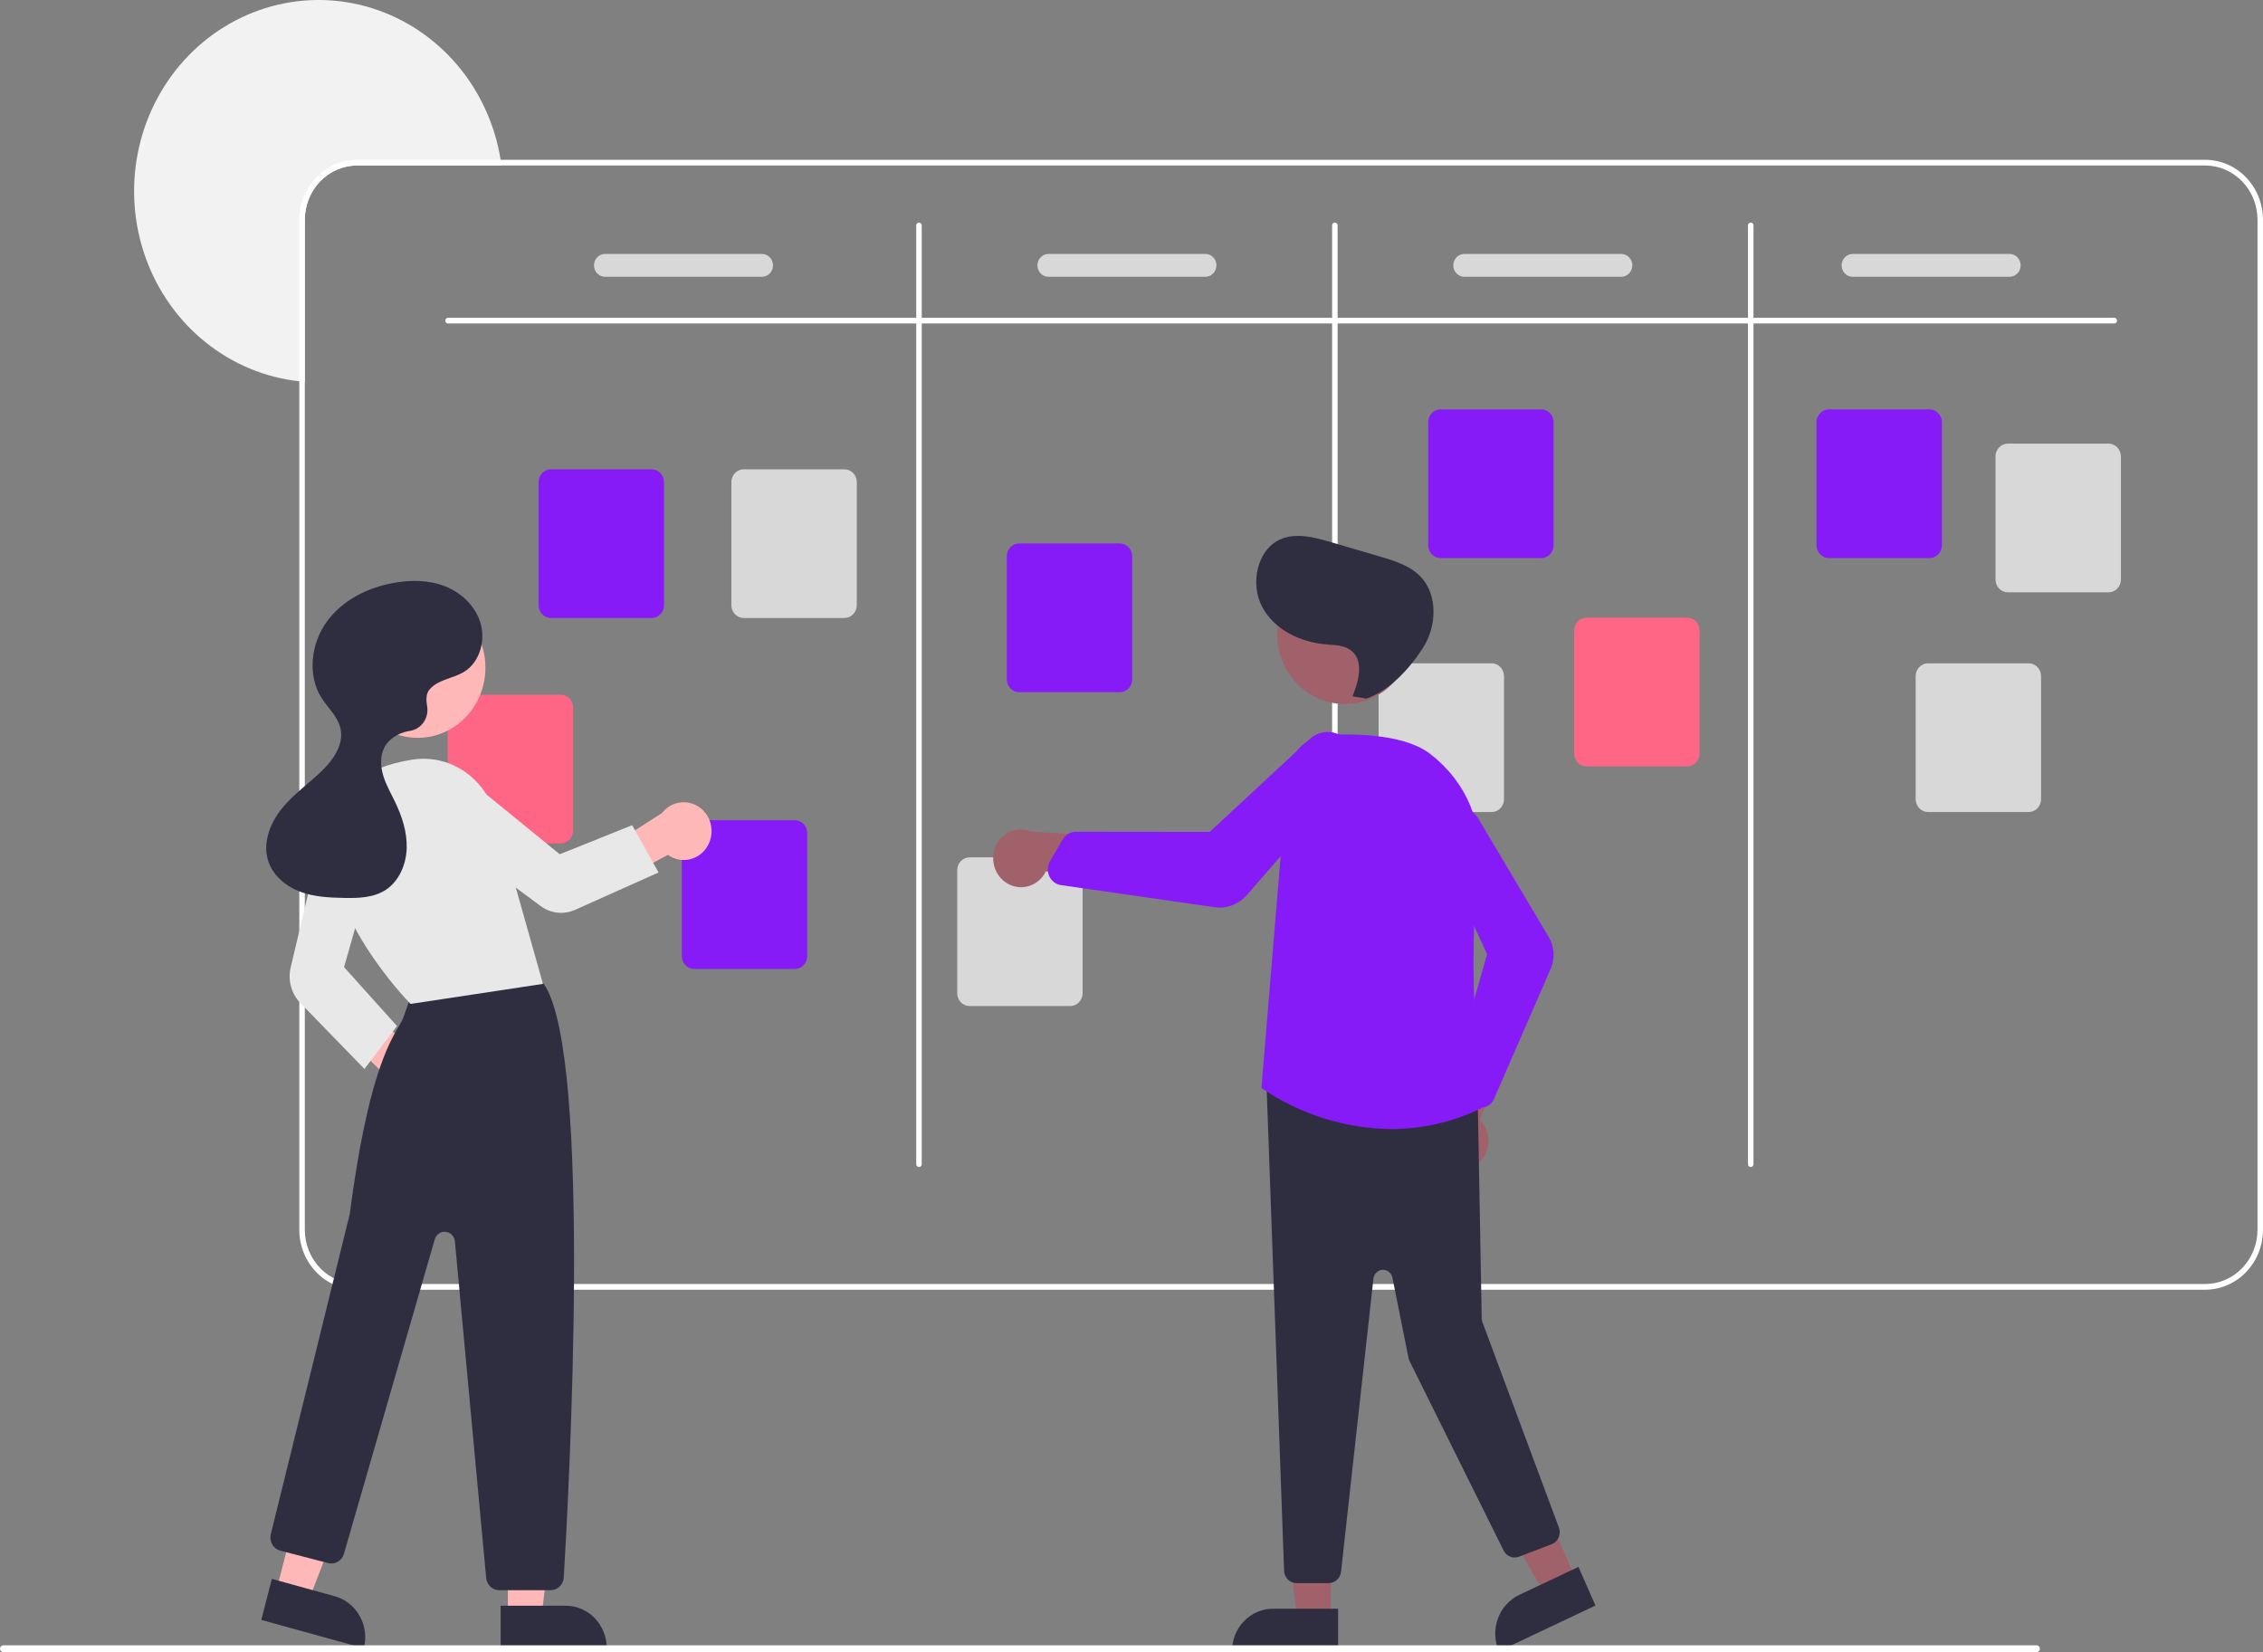 <svg width="915" height="668" viewBox="0 0 915 668" fill="none" xmlns="http://www.w3.org/2000/svg">
<rect x="0" y="0" width="915" height="668" fill="#808080" stroke="none"/>
<g clip-path="url(#clip0_103_3)">
<path d="M202.756 66.914H144.404C138.795 66.919 133.416 69.231 129.449 73.34C125.482 77.45 123.252 83.022 123.247 88.834V154.376C122.501 154.33 121.754 154.26 121.019 154.168C107.195 152.661 94.053 147.183 83.073 138.352C72.093 129.521 63.713 117.688 58.877 104.186C54.042 90.685 52.943 76.052 55.705 61.938C58.467 47.824 64.979 34.79 74.509 24.306C84.038 13.822 96.205 6.304 109.637 2.6C123.07 -1.104 137.234 -0.846 150.533 3.344C163.832 7.534 175.737 15.49 184.905 26.314C194.073 37.139 200.14 50.401 202.422 64.607C202.544 65.368 202.656 66.141 202.756 66.914Z" fill="#F2F2F2"/>
<path d="M891.615 64.607H144.405C138.204 64.614 132.26 67.169 127.876 71.711C123.492 76.253 121.026 82.411 121.019 88.835V497.242C121.026 503.666 123.492 509.824 127.876 514.366C132.26 518.908 138.204 521.463 144.405 521.47H891.615C897.815 521.463 903.759 518.908 908.143 514.366C912.527 509.824 914.993 503.666 915 497.242V88.835C914.993 82.411 912.527 76.253 908.143 71.711C903.759 67.169 897.815 64.614 891.615 64.607ZM912.773 497.242C912.768 503.054 910.537 508.627 906.57 512.736C902.603 516.846 897.225 519.157 891.615 519.163H144.405C138.795 519.157 133.416 516.846 129.449 512.736C125.482 508.627 123.252 503.054 123.247 497.242V88.835C123.252 83.022 125.482 77.45 129.449 73.34C133.416 69.231 138.795 66.92 144.405 66.914H891.615C897.225 66.92 902.603 69.231 906.57 73.34C910.537 77.45 912.768 83.022 912.773 88.835V497.242Z" fill="white"/>
<path d="M854.867 130.794H181.153C180.857 130.794 180.574 130.672 180.365 130.456C180.156 130.24 180.039 129.946 180.039 129.64C180.039 129.334 180.156 129.041 180.365 128.824C180.574 128.608 180.857 128.486 181.153 128.486H854.867C855.162 128.486 855.445 128.608 855.654 128.824C855.863 129.041 855.98 129.334 855.98 129.64C855.98 129.946 855.863 130.24 855.654 130.456C855.445 130.672 855.162 130.794 854.867 130.794Z" fill="white"/>
<path d="M371.574 471.861C371.279 471.861 370.996 471.739 370.787 471.523C370.578 471.307 370.461 471.013 370.461 470.707V91.142C370.461 90.836 370.578 90.542 370.787 90.326C370.996 90.11 371.279 89.988 371.574 89.988C371.87 89.988 372.153 90.11 372.362 90.326C372.57 90.542 372.688 90.836 372.688 91.142V470.707C372.688 471.013 372.57 471.307 372.362 471.523C372.153 471.739 371.87 471.861 371.574 471.861V471.861Z" fill="white"/>
<path d="M539.724 471.861C539.429 471.861 539.146 471.739 538.937 471.523C538.728 471.307 538.611 471.013 538.611 470.707V91.142C538.611 90.836 538.728 90.542 538.937 90.326C539.146 90.11 539.429 89.988 539.724 89.988C540.02 89.988 540.303 90.11 540.512 90.326C540.721 90.542 540.838 90.836 540.838 91.142V470.707C540.838 471.013 540.721 471.307 540.512 471.523C540.303 471.739 540.02 471.861 539.724 471.861V471.861Z" fill="white"/>
<path d="M707.875 471.861C707.579 471.861 707.296 471.739 707.087 471.523C706.878 471.307 706.761 471.013 706.761 470.707V91.142C706.761 90.836 706.878 90.542 707.087 90.326C707.296 90.11 707.579 89.988 707.875 89.988C708.17 89.988 708.453 90.11 708.662 90.326C708.871 90.542 708.988 90.836 708.988 91.142V470.707C708.988 471.013 708.871 471.307 708.662 471.523C708.453 471.739 708.17 471.861 707.875 471.861Z" fill="white"/>
<path d="M263.463 249.876H222.773C221.445 249.874 220.171 249.327 219.232 248.353C218.292 247.38 217.764 246.06 217.762 244.684V194.937C217.764 193.561 218.292 192.241 219.232 191.268C220.171 190.295 221.445 189.747 222.773 189.746H263.463C264.792 189.747 266.066 190.295 267.005 191.268C267.945 192.241 268.473 193.561 268.475 194.937V244.684C268.473 246.061 267.945 247.38 267.005 248.353C266.066 249.327 264.792 249.874 263.463 249.876V249.876Z" fill="#861BF7"/>
<path d="M321.369 391.78H280.679C279.351 391.778 278.077 391.231 277.138 390.258C276.198 389.284 275.67 387.965 275.668 386.588V336.842C275.67 335.465 276.198 334.145 277.138 333.172C278.077 332.199 279.351 331.651 280.679 331.65H321.369C322.698 331.651 323.972 332.199 324.911 333.172C325.851 334.145 326.379 335.465 326.381 336.842V386.588C326.379 387.965 325.851 389.284 324.911 390.258C323.972 391.231 322.698 391.778 321.369 391.78V391.78Z" fill="#861BF7"/>
<path d="M452.772 279.872H412.082C410.753 279.87 409.479 279.323 408.54 278.349C407.6 277.376 407.072 276.056 407.07 274.68V224.933C407.072 223.557 407.6 222.237 408.54 221.264C409.479 220.291 410.753 219.743 412.082 219.742H452.772C454.1 219.743 455.374 220.291 456.313 221.264C457.253 222.237 457.781 223.557 457.783 224.933V274.68C457.781 276.056 457.253 277.376 456.313 278.349C455.374 279.323 454.1 279.87 452.772 279.872V279.872Z" fill="#861BF7"/>
<path d="M623.149 225.648H582.459C581.13 225.646 579.857 225.099 578.917 224.126C577.978 223.152 577.449 221.833 577.448 220.456V170.71C577.449 169.333 577.978 168.014 578.917 167.04C579.857 166.067 581.13 165.519 582.459 165.518H623.149C624.478 165.519 625.751 166.067 626.691 167.04C627.63 168.014 628.159 169.333 628.16 170.71V220.456C628.159 221.833 627.63 223.152 626.691 224.126C625.751 225.099 624.477 225.646 623.149 225.648V225.648Z" fill="#861BF7"/>
<path d="M780.163 225.648H739.473C738.145 225.646 736.871 225.099 735.931 224.126C734.992 223.152 734.464 221.833 734.462 220.456V170.71C734.464 169.333 734.992 168.014 735.931 167.04C736.871 166.067 738.145 165.519 739.473 165.518H780.163C781.492 165.519 782.766 166.067 783.705 167.04C784.644 168.014 785.173 169.333 785.174 170.71V220.456C785.173 221.833 784.644 223.152 783.705 224.126C782.766 225.099 781.492 225.646 780.163 225.648V225.648Z" fill="#861BF7"/>
<path d="M852.546 239.492H811.856C810.527 239.491 809.253 238.943 808.314 237.97C807.375 236.997 806.846 235.677 806.845 234.301V184.554C806.846 183.177 807.375 181.858 808.314 180.885C809.253 179.911 810.527 179.364 811.856 179.362H852.546C853.874 179.364 855.148 179.911 856.088 180.885C857.027 181.858 857.555 183.177 857.557 184.554V234.301C857.555 235.677 857.027 236.997 856.088 237.97C855.148 238.943 853.874 239.491 852.546 239.492Z" fill="#E8E8E8" fill-opacity="0.85"/>
<path d="M820.252 328.327H779.562C778.234 328.325 776.96 327.778 776.02 326.805C775.081 325.831 774.553 324.512 774.551 323.135V273.388C774.553 272.012 775.081 270.692 776.02 269.719C776.96 268.746 778.234 268.198 779.562 268.197H820.252C821.581 268.198 822.855 268.746 823.794 269.719C824.733 270.692 825.262 272.012 825.263 273.388V323.135C825.262 324.512 824.733 325.831 823.794 326.805C822.855 327.778 821.581 328.325 820.252 328.327Z" fill="#E8E8E8" fill-opacity="0.85"/>
<path d="M682.169 309.868H641.479C640.15 309.866 638.876 309.319 637.937 308.345C636.997 307.372 636.469 306.053 636.467 304.676V254.929C636.469 253.553 636.997 252.233 637.937 251.26C638.876 250.287 640.15 249.739 641.479 249.738H682.169C683.497 249.739 684.771 250.287 685.71 251.26C686.65 252.233 687.178 253.553 687.18 254.929V304.676C687.178 306.053 686.65 307.372 685.71 308.346C684.771 309.319 683.497 309.866 682.169 309.868Z" fill="#FF6584"/>
<path d="M603.105 328.327H562.415C561.086 328.325 559.812 327.778 558.873 326.805C557.933 325.831 557.405 324.512 557.403 323.135V273.388C557.405 272.012 557.933 270.692 558.873 269.719C559.812 268.746 561.086 268.198 562.415 268.197H603.105C604.433 268.198 605.707 268.746 606.646 269.719C607.586 270.692 608.114 272.012 608.116 273.388V323.135C608.114 324.512 607.586 325.831 606.646 326.805C605.707 327.778 604.433 328.325 603.105 328.327V328.327Z" fill="#E8E8E8" fill-opacity="0.85"/>
<path d="M432.727 406.778H392.037C390.709 406.776 389.435 406.229 388.495 405.256C387.556 404.282 387.027 402.963 387.026 401.586V351.84C387.027 350.463 387.556 349.144 388.495 348.17C389.435 347.197 390.709 346.65 392.037 346.648H432.727C434.056 346.65 435.329 347.197 436.269 348.17C437.208 349.144 437.737 350.463 437.738 351.84V401.586C437.737 402.963 437.208 404.282 436.269 405.256C435.329 406.229 434.056 406.776 432.727 406.778Z" fill="#E8E8E8" fill-opacity="0.85"/>
<path d="M226.715 341.018H186.025C184.697 341.016 183.423 340.469 182.484 339.495C181.544 338.522 181.016 337.202 181.014 335.826V286.079C181.016 284.703 181.544 283.383 182.484 282.41C183.423 281.436 184.697 280.889 186.025 280.887H226.715C228.044 280.889 229.318 281.436 230.257 282.41C231.197 283.383 231.725 284.703 231.726 286.079V335.826C231.725 337.202 231.197 338.522 230.257 339.495C229.318 340.469 228.044 341.016 226.715 341.018V341.018Z" fill="#FF6584"/>
<path d="M341.414 249.876H300.724C299.395 249.874 298.121 249.327 297.182 248.353C296.243 247.38 295.714 246.06 295.713 244.684V194.937C295.714 193.561 296.243 192.241 297.182 191.268C298.121 190.295 299.395 189.747 300.724 189.746H341.414C342.742 189.747 344.016 190.295 344.956 191.268C345.895 192.241 346.423 193.561 346.425 194.937V244.684C346.423 246.061 345.895 247.38 344.956 248.353C344.016 249.327 342.742 249.874 341.414 249.876V249.876Z" fill="#E8E8E8" fill-opacity="0.85"/>
<path d="M308.1 111.908H244.627C243.445 111.908 242.312 111.422 241.477 110.557C240.642 109.691 240.172 108.518 240.172 107.294C240.172 106.07 240.642 104.896 241.477 104.03C242.312 103.165 243.445 102.679 244.627 102.679H308.1C309.282 102.679 310.415 103.165 311.25 104.03C312.085 104.896 312.555 106.07 312.555 107.294C312.555 108.518 312.085 109.691 311.25 110.557C310.415 111.422 309.282 111.908 308.1 111.908Z" fill="#E8E8E8" fill-opacity="0.85"/>
<path d="M487.386 111.908H423.912C422.731 111.908 421.598 111.422 420.763 110.557C419.927 109.691 419.458 108.518 419.458 107.294C419.458 106.07 419.927 104.896 420.763 104.03C421.598 103.165 422.731 102.679 423.912 102.679H487.386C488.568 102.679 489.701 103.165 490.536 104.03C491.371 104.896 491.841 106.07 491.841 107.294C491.841 108.518 491.371 109.691 490.536 110.557C489.701 111.422 488.568 111.908 487.386 111.908Z" fill="#E8E8E8" fill-opacity="0.85"/>
<path d="M655.537 111.908H592.063C590.881 111.908 589.748 111.422 588.913 110.557C588.078 109.691 587.608 108.518 587.608 107.294C587.608 106.07 588.078 104.896 588.913 104.03C589.748 103.165 590.881 102.679 592.063 102.679H655.537C656.718 102.679 657.851 103.165 658.686 104.03C659.522 104.896 659.991 106.07 659.991 107.294C659.991 108.518 659.522 109.691 658.686 110.557C657.851 111.422 656.718 111.908 655.537 111.908Z" fill="#E8E8E8" fill-opacity="0.85"/>
<path d="M812.551 111.908H749.077C747.896 111.908 746.763 111.422 745.927 110.557C745.092 109.691 744.623 108.518 744.623 107.294C744.623 106.07 745.092 104.896 745.927 104.03C746.763 103.165 747.896 102.679 749.077 102.679H812.551C813.732 102.679 814.865 103.165 815.7 104.03C816.536 104.896 817.005 106.07 817.005 107.294C817.005 108.518 816.536 109.691 815.7 110.557C814.865 111.422 813.732 111.908 812.551 111.908Z" fill="#E8E8E8" fill-opacity="0.85"/>
<path d="M165.933 449.815C164.304 449.65 162.73 449.117 161.321 448.253C159.912 447.389 158.703 446.215 157.78 444.815C156.856 443.415 156.24 441.822 155.975 440.148C155.71 438.474 155.802 436.761 156.245 435.128L127.701 407.6L142.793 403.633L170.862 427.219C173.46 428.172 175.63 430.08 176.961 432.58C178.293 435.08 178.692 438 178.085 440.785C177.477 443.57 175.905 446.028 173.665 447.692C171.426 449.357 168.675 450.112 165.933 449.815V449.815Z" fill="#FFB8B8"/>
<path d="M205.348 653.283H219.001L225.495 598.727H205.346L205.348 653.283Z" fill="#FFB8B8"/>
<path d="M245.33 666.415L202.423 666.417L202.422 649.242L228.752 649.241C233.148 649.241 237.365 651.05 240.474 654.271C243.583 657.491 245.33 661.86 245.33 666.415V666.415L245.33 666.415Z" fill="#2F2E41"/>
<path d="M111.742 643.07L124.935 646.709L144.758 595.72L125.287 590.351L111.742 643.07Z" fill="#FFB8B8"/>
<path d="M147.118 666.419L105.655 654.985L109.919 638.388L135.362 645.405C139.611 646.576 143.236 649.448 145.441 653.389C147.646 657.33 148.249 662.017 147.118 666.419V666.419V666.419Z" fill="#2F2E41"/>
<path d="M222.672 642.954H201.84C200.524 642.958 199.254 642.453 198.28 641.536C197.306 640.619 196.699 639.358 196.577 638.001L183.931 501.944C183.838 500.946 183.413 500.012 182.73 499.303C182.046 498.593 181.145 498.152 180.182 498.055C179.219 497.957 178.253 498.21 177.45 498.769C176.646 499.328 176.055 500.158 175.778 501.119L139.06 628.255C138.671 629.607 137.794 630.75 136.612 631.448C135.429 632.146 134.032 632.344 132.712 632L113.333 626.98C112.656 626.805 112.02 626.493 111.461 626.062C110.901 625.631 110.429 625.09 110.072 624.469C109.716 623.849 109.481 623.161 109.382 622.446C109.282 621.731 109.32 621.003 109.494 620.303C109.81 619.022 141.131 492.211 141.405 490.907C148.501 436.721 156.992 422.2 161.553 414.401C161.93 413.755 162.277 413.161 162.59 412.6C162.981 411.898 165.388 404.934 166.914 400.412C167.113 399.676 167.456 398.991 167.923 398.4C168.389 397.809 168.969 397.324 169.626 396.977C188.791 386.822 211.215 393.851 217.631 396.248C218.695 396.636 219.609 397.371 220.235 398.342C239.483 428.421 230.037 603.113 227.948 637.827C227.861 639.216 227.267 640.518 226.287 641.47C225.308 642.422 224.015 642.953 222.672 642.954V642.954Z" fill="#2F2E41"/>
<path d="M168.912 298.328C184.017 298.328 196.263 285.642 196.263 269.992C196.263 254.343 184.017 241.656 168.912 241.656C153.807 241.656 141.562 254.343 141.562 269.992C141.562 285.642 153.807 298.328 168.912 298.328Z" fill="#FFB8B8"/>
<path d="M166.014 405.913L165.818 405.716C165.449 405.347 129.008 368.36 133.724 334.159C135.741 319.531 147.165 310.184 166.761 307.127C173.96 306.019 181.303 307.641 187.441 311.694C193.578 315.747 198.097 321.958 200.168 329.187L219.544 397.814L166.014 405.913Z" fill="#E8E8E8"/>
<path d="M147.363 432.221L121.396 405.489C119.62 403.65 118.331 401.37 117.653 398.866C116.974 396.362 116.929 393.72 117.521 391.192L130.092 338.216C130.468 336.629 131.155 335.138 132.11 333.837C133.065 332.536 134.268 331.451 135.644 330.651C137.019 329.851 138.539 329.351 140.109 329.184C141.678 329.017 143.264 329.185 144.769 329.678C147.636 330.636 150.031 332.712 151.446 335.467C152.861 338.222 153.186 341.44 152.351 344.439L139.117 391.044L160.518 414.852L147.363 432.221Z" fill="#E8E8E8"/>
<path d="M286.64 340.989C285.953 342.528 284.949 343.893 283.698 344.987C282.447 346.082 280.98 346.878 279.4 347.321C277.82 347.765 276.165 347.843 274.552 347.552C272.939 347.261 271.408 346.607 270.065 345.637L235.4 364.251L236.933 348.438L267.664 328.735C269.387 326.506 271.84 325.01 274.557 324.53C277.274 324.05 280.066 324.619 282.405 326.13C284.744 327.64 286.467 329.987 287.248 332.726C288.028 335.464 287.812 338.404 286.64 340.989H286.64Z" fill="#FFB8B8"/>
<path d="M266.28 352.759L232.487 367.888C230.238 368.887 227.778 369.27 225.345 368.999C222.912 368.729 220.586 367.814 218.593 366.344L175.621 334.445C174.339 333.493 173.258 332.278 172.447 330.876C171.636 329.474 171.111 327.915 170.905 326.294C170.699 324.674 170.816 323.026 171.249 321.455C171.683 319.883 172.423 318.42 173.423 317.156C175.347 314.754 178.097 313.221 181.092 312.884C184.087 312.546 187.091 313.43 189.468 315.347L226.315 345.392L255.602 333.653L266.28 352.759Z" fill="#E8E8E8"/>
<path d="M173.446 279.072C176.82 274.692 183.124 274.457 187.759 271.568C193.83 267.783 196.34 259.326 194.383 252.271C192.427 245.216 186.657 239.718 180.042 237.088C173.427 234.459 166.068 234.426 159.089 235.697C148.699 237.59 138.47 242.614 132.134 251.352C125.797 260.089 124.184 272.886 129.927 282.054C132.566 286.268 136.641 289.746 137.695 294.649C139.078 301.086 134.72 307.295 130.051 311.777C124.732 316.884 118.629 321.16 113.969 326.917C109.308 332.673 106.201 340.538 108.327 347.72C110.109 353.738 115.294 358.172 120.979 360.393C126.665 362.613 132.857 362.934 138.931 363.057C144.83 363.177 151.096 363.028 156.065 359.733C161.385 356.205 164.225 349.513 164.435 342.973C164.645 336.433 162.535 330.026 159.708 324.174C158.023 320.686 156.064 317.307 154.944 313.583C153.824 309.859 153.63 305.634 155.424 302.204C157.308 298.599 161.122 296.425 165.005 295.635C165.207 295.594 165.42 295.557 165.643 295.524C166.748 295.376 167.812 294.997 168.772 294.41C169.731 293.823 170.566 293.041 171.225 292.111C171.884 291.18 172.354 290.121 172.607 288.997C172.86 287.873 172.89 286.707 172.696 285.571C172.254 283.016 172.292 280.571 173.446 279.072Z" fill="#2F2E41"/>
<path d="M538.113 654.491H524.46L517.966 599.935L538.115 599.936L538.113 654.491Z" fill="#A0616A"/>
<path d="M514.709 650.449H541.038V667.624H498.131C498.131 665.369 498.56 663.135 499.393 661.052C500.226 658.968 501.447 657.074 502.987 655.48C504.526 653.885 506.353 652.62 508.365 651.757C510.376 650.894 512.532 650.449 514.709 650.449Z" fill="#2F2E41"/>
<path d="M637.171 638.469L624.754 644.345L596.965 597.518L615.294 588.844L637.171 638.469Z" fill="#A0616A"/>
<path d="M614.262 644.867L638.212 633.534L645.099 649.157L606.071 667.625C605.166 665.573 604.661 663.357 604.583 661.103C604.505 658.849 604.856 656.602 605.617 654.488C606.378 652.375 607.533 650.438 609.016 648.787C610.499 647.136 612.282 645.804 614.262 644.867V644.867Z" fill="#2F2E41"/>
<path d="M597.413 470.542C598.721 469.522 599.798 468.218 600.566 466.72C601.335 465.223 601.778 463.569 601.863 461.875C601.948 460.182 601.673 458.489 601.059 456.917C600.444 455.345 599.504 453.932 598.306 452.777L614.354 415.052L593.966 418.631L581.852 453.907C580.113 456.122 579.218 458.922 579.338 461.774C579.457 464.627 580.583 467.335 582.501 469.386C584.419 471.436 586.997 472.686 589.745 472.9C592.494 473.113 595.222 472.274 597.413 470.542Z" fill="#A0616A"/>
<path d="M537.243 640.106H524.201C522.936 640.101 521.719 639.603 520.793 638.711C519.866 637.818 519.299 636.597 519.202 635.29L512.09 438.518C512.037 437.764 512.144 437.007 512.403 436.3C512.662 435.593 513.066 434.954 513.589 434.426C514.111 433.898 514.738 433.494 515.427 433.244C516.115 432.993 516.848 432.901 517.575 432.975L593.003 441.274C594.225 441.398 595.361 441.982 596.195 442.917C597.029 443.851 597.503 445.07 597.526 446.343L599.107 533.141C599.115 533.612 599.204 534.078 599.367 534.518L630.308 617.645C630.547 618.287 630.661 618.972 630.642 619.66C630.623 620.348 630.472 621.025 630.198 621.652C629.925 622.28 629.533 622.844 629.047 623.313C628.56 623.782 627.989 624.146 627.365 624.383L614.149 629.428C613.001 629.866 611.738 629.854 610.598 629.394C609.458 628.934 608.52 628.059 607.96 626.932L569.951 550.362C569.744 549.946 569.592 549.502 569.501 549.044L563.008 516.632C562.819 515.693 562.314 514.853 561.583 514.264C560.851 513.675 559.941 513.376 559.015 513.419C558.09 513.463 557.21 513.846 556.532 514.501C555.855 515.156 555.425 516.039 555.32 516.993L542.221 635.505C542.082 636.771 541.497 637.94 540.579 638.789C539.661 639.637 538.473 640.106 537.243 640.106V640.106Z" fill="#2F2E41"/>
<path d="M543.737 284.661C558.842 284.661 571.087 271.975 571.087 256.325C571.087 240.676 558.842 227.989 543.737 227.989C528.631 227.989 516.386 240.676 516.386 256.325C516.386 271.975 528.631 284.661 543.737 284.661Z" fill="#A0616A"/>
<path d="M562.494 456.51C543.946 456.299 525.84 450.617 510.297 440.13L510.031 439.94L510.058 439.605L520.52 313.373C520.881 309.09 522.726 305.088 525.715 302.105C528.703 299.123 532.633 297.363 536.777 297.15C550.336 296.505 568.549 297.319 578.298 304.841C593.032 316.21 600.133 333.33 597.781 351.811C592.903 390.135 598.429 441.833 599.075 447.601L599.121 448.017L598.754 448.192C587.396 453.666 575.021 456.505 562.494 456.51V456.51Z" fill="#861BF7"/>
<path d="M598.949 447.815C598.178 447.814 597.415 447.647 596.71 447.325C596.004 447.003 595.371 446.532 594.85 445.944L588.867 439.182C588.221 438.447 587.767 437.552 587.551 436.583C587.335 435.614 587.363 434.604 587.632 433.65L601.274 385.813L580.517 340.654C579.548 338.54 579.31 336.144 579.845 333.871C580.316 331.875 581.36 330.073 582.839 328.705C584.318 327.336 586.163 326.464 588.131 326.203C590.098 325.943 592.095 326.306 593.859 327.246C595.623 328.186 597.071 329.657 598.011 331.466L626.178 378.816C627.323 380.737 627.994 382.92 628.134 385.172C628.274 387.425 627.878 389.679 626.98 391.736L604.03 444.419C603.651 445.29 603.07 446.05 602.338 446.63C601.606 447.21 600.746 447.592 599.835 447.742C599.542 447.79 599.246 447.815 598.949 447.815V447.815Z" fill="#861BF7"/>
<path d="M406.164 356.437C407.477 357.449 408.989 358.15 410.593 358.492C412.196 358.833 413.853 358.806 415.445 358.413C417.037 358.019 418.527 357.269 419.809 356.214C421.091 355.16 422.135 353.827 422.866 352.309L462.329 357.612L453.26 338.358L417.175 336.275C414.633 335.171 411.789 335.072 409.181 335.996C406.573 336.92 404.383 338.804 403.026 341.289C401.668 343.774 401.238 346.689 401.817 349.48C402.395 352.272 403.942 354.747 406.164 356.437V356.437Z" fill="#A0616A"/>
<path d="M493.147 366.952C492.46 366.952 491.773 366.903 491.093 366.805L429.01 357.884C427.995 357.74 427.031 357.336 426.205 356.709C425.379 356.083 424.716 355.253 424.276 354.295C424.134 353.986 424.016 353.666 423.922 353.338H423.922C423.682 352.486 423.615 351.592 423.725 350.712C423.835 349.832 424.12 348.985 424.562 348.225L429.7 339.401C430.253 338.458 431.03 337.677 431.957 337.135C432.884 336.592 433.931 336.305 434.996 336.302H435.004L489.119 336.366L529.536 298.851C531.416 297.11 533.817 296.092 536.336 295.968C538.548 295.862 540.739 296.452 542.62 297.663C544.501 298.873 545.984 300.645 546.873 302.746C547.763 304.847 548.016 307.178 547.601 309.431C547.185 311.684 546.12 313.754 544.546 315.368L504.218 361.836C502.822 363.446 501.115 364.734 499.208 365.615C497.301 366.496 495.235 366.952 493.147 366.952V366.952Z" fill="#861BF7"/>
<path d="M546.846 281.534C549.346 275.541 551.461 267.56 546.667 263.322C543.886 260.865 539.881 260.86 536.237 260.554C525.973 259.692 515.407 254.8 510.39 245.483C505.374 236.165 508.175 222.311 517.64 218.108C524.02 215.274 531.334 217.204 538.012 219.166L558.063 225.057C564.021 226.807 570.276 228.738 574.565 233.365C581.406 240.746 580.894 253.222 575.461 261.767C570.028 270.312 561.846 279.223 552.48 282.468L546.846 281.534Z" fill="#2F2E41"/>
<path d="M823.473 668H1.326C1.152 668 0.979 667.965 0.817 667.897C0.656 667.828 0.509 667.727 0.386 667.599C0.262 667.471 0.164 667.32 0.098 667.153C0.031 666.986 -0.004 666.807 -0.004 666.626C-0.004 666.446 0.031 666.267 0.098 666.1C0.164 665.933 0.262 665.781 0.386 665.654C0.509 665.526 0.656 665.425 0.817 665.356C0.979 665.287 1.152 665.252 1.326 665.253H823.473C823.648 665.252 823.821 665.287 823.982 665.356C824.143 665.425 824.29 665.526 824.413 665.654C824.537 665.781 824.635 665.933 824.702 666.1C824.769 666.267 824.803 666.446 824.803 666.626C824.803 666.807 824.769 666.986 824.702 667.153C824.635 667.32 824.537 667.471 824.413 667.599C824.29 667.727 824.143 667.828 823.982 667.897C823.821 667.965 823.648 668 823.473 668V668Z" fill="white"/>
</g>
<defs>
<clipPath id="clip0_103_3">
<rect width="915" height="668" fill="white"/>
</clipPath>
</defs>
</svg>
